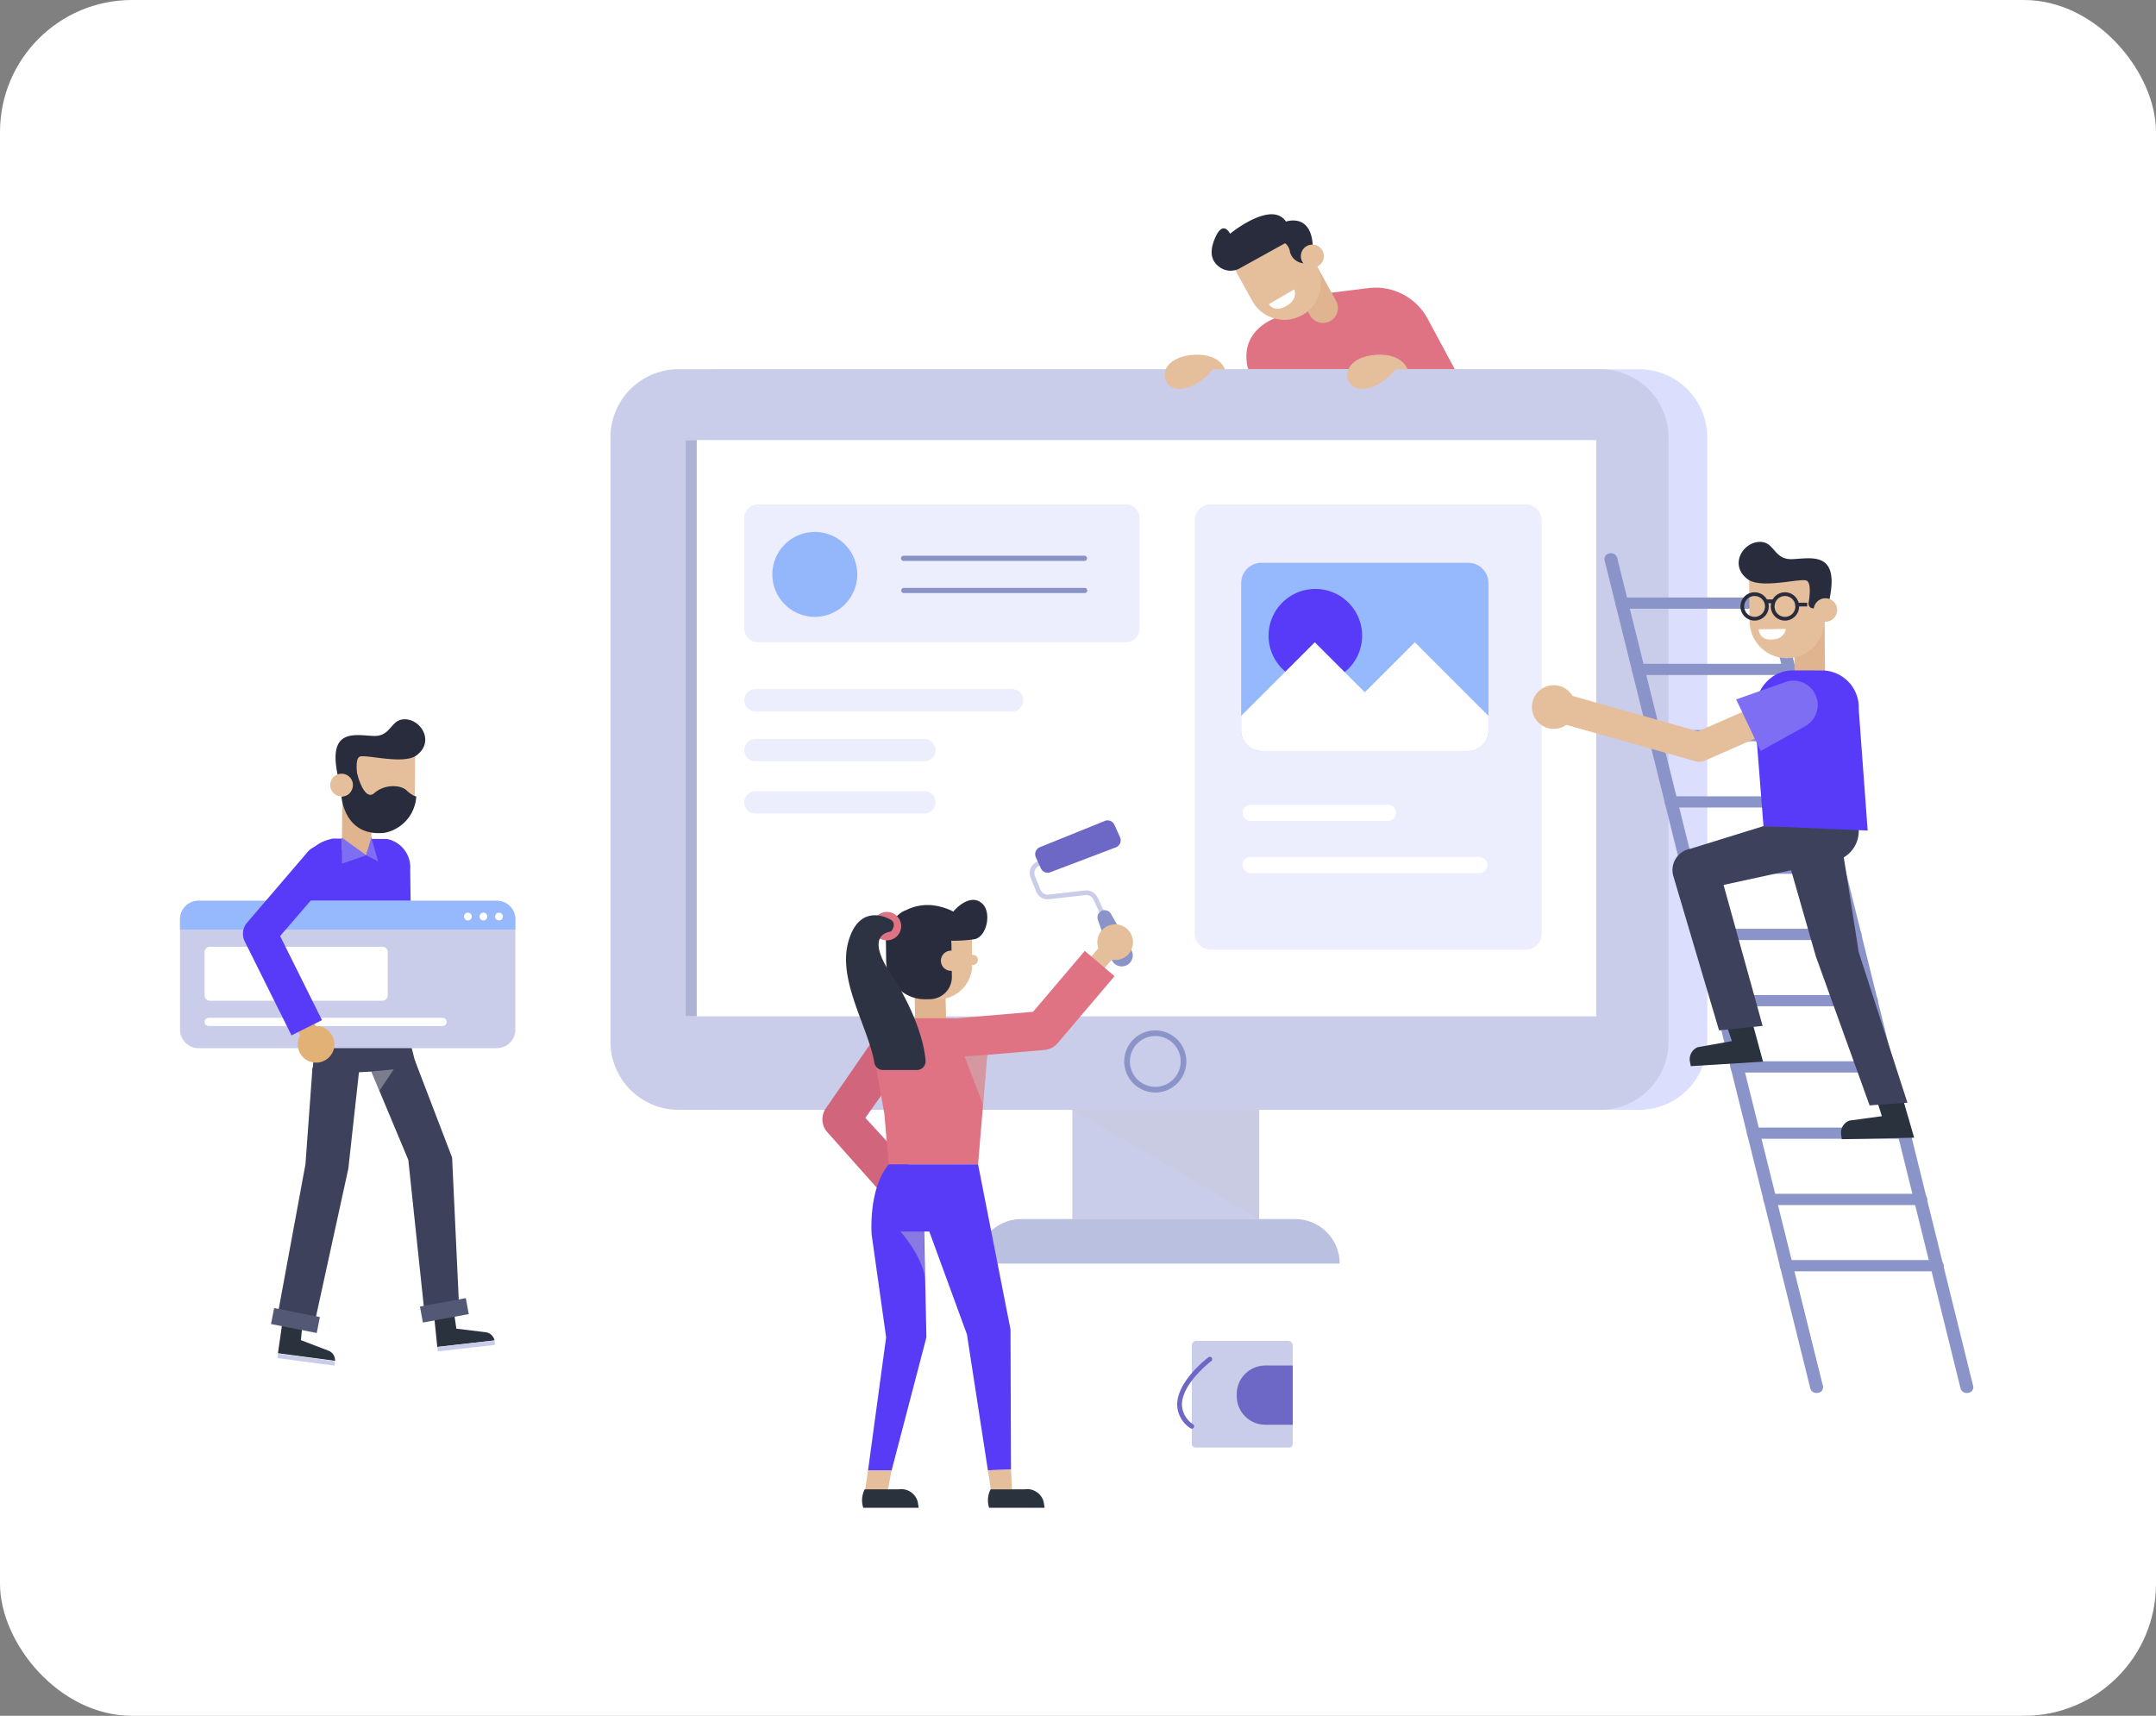 <svg xmlns="http://www.w3.org/2000/svg" width="294" height="234" viewBox="0 0 294 234">
    <rect x="0" y="0" width="294" height="234" fill="#808080" stroke="none"/>
    <defs>
        <clipPath id="cvymqemd6a">
            <path data-name="Rectangle 4554" style="fill:none" d="M0 0h244.543v176.408H0z"/>
        </clipPath>
        <clipPath id="0uw2ytc4ub">
            <path data-name="Rectangle 4542" style="fill:none" d="M0 0h25.483v14.922H0z"/>
        </clipPath>
        <clipPath id="z88urf9iyc">
            <path data-name="Rectangle 4543" style="fill:none" d="M0 0h3.061v2.927H0z"/>
        </clipPath>
        <clipPath id="d3m73nswpd">
            <path data-name="Rectangle 4549" style="fill:none" d="M0 0h3.364v6.35H0z"/>
        </clipPath>
        <clipPath id="2mndoyic1e">
            <path data-name="Rectangle 4550" style="fill:none" d="M0 0h3.095v6.782H0z"/>
        </clipPath>
    </defs>
    <g data-name="Group 16162" transform="translate(-.396)">
        <rect data-name="Rectangle 4537" width="294" height="234" rx="18" transform="translate(.396)" style="fill:#fff"/>
        <g data-name="Group 16148">
            <g data-name="Group 16147" style="clip-path:url(#cvymqemd6a)" transform="translate(24.946 29.223)">
                <g data-name="Group 16146">
                    <g data-name="Group 16145" style="clip-path:url(#cvymqemd6a)">
                        <path data-name="Path 38262" d="M138.233 13.155s-5.486 1.447-4.343 6.857l1.524 3.962 28.417-.534-5.383-10a8.058 8.058 0 0 0-8.094-4.176l-7.931.989z" transform="translate(11.679 .804)" style="fill:#df7383"/>
                        <path data-name="Path 38263" d="M144.709 14.108a2.032 2.032 0 0 1-2.739-.812l-3.277-5.956 3.583-1.918 3.254 5.916a2.031 2.031 0 0 1-.821 2.771" transform="translate(12.112 .473)" style="fill:#dfb48f"/>
                        <path data-name="Path 38264" d="M141.5 13.642a4.993 4.993 0 0 1-6.787-1.951l-3-5.431 8.739-4.834 3 5.43a4.992 4.992 0 0 1-1.952 6.786" transform="translate(11.502 .125)" style="fill:#e5be9c"/>
                        <path data-name="Path 38265" d="M141.5 6.616a2.069 2.069 0 0 1-2.1-1.754c-.466-1.887-2.99-1.377-2.99-1.377L138.792.96s3.745-1.433 3.772 3.72z" transform="translate(11.913 .068)" style="fill:#282c3c"/>
                        <path data-name="Path 38266" d="m139.834 3.7-6.613 3.664a2.564 2.564 0 0 1-2.79-.176c-.955-.724-1.448-1.78-.675-3.74 1.142-2.893 2.13-.794 2.13-.794s6.965-5.718 8.133-.371z" transform="translate(11.298)" style="fill:#282c3c"/>
                        <path data-name="Path 38267" d="M143.505 4.613A1.569 1.569 0 1 1 141.373 4a1.569 1.569 0 0 1 2.132.613" transform="translate(12.276 .332)" style="fill:#e5be9c"/>
                        <path data-name="Path 38268" d="m136.552 11.433 3.467-2.012s.633 1.417-1.306 2.388c-1.53.768-2.162-.376-2.162-.376" transform="translate(11.925 .823)" style="fill:#fff"/>
                        <path data-name="Path 38269" d="M140.149 155.848h-12.762a.5.5 0 0 1-.5-.5V141.92a.617.617 0 0 1 .617-.618h12.528a.617.617 0 0 1 .618.618v13.429a.5.5 0 0 1-.5.5" transform="translate(11.081 12.34)" style="fill:#c9cdea"/>
                        <path data-name="Path 38270" d="M136.424 152.472h3.733v-8.078h-3.733a3.9 3.9 0 0 0-3.9 3.9v.275a3.9 3.9 0 0 0 3.9 3.9" transform="translate(11.573 12.61)" style="fill:#6d67c6"/>
                        <path data-name="Path 38271" d="M127.046 153.1a.334.334 0 0 1-.195-.064 3.947 3.947 0 0 1-1.8-3.2c-.007-3.216 4.085-6.338 4.258-6.469a.325.325 0 1 1 .393.519c-.04.03-4.007 3.059-4 5.949a3.335 3.335 0 0 0 1.538 2.684.325.325 0 0 1-.195.586" transform="translate(10.921 12.514)" style="fill:#6d67c6"/>
                        <path data-name="Rectangle 4539" transform="translate(121.676 121.065)" style="fill:#c9cdea" d="M0 0h25.483v15.991H0z"/>
                        <path data-name="Path 38272" d="M143.343 126.028h-37.356a6.064 6.064 0 0 0-6.065 6.064h49.486a6.064 6.064 0 0 0-6.064-6.064" transform="translate(8.726 11.007)" style="fill:#bac0df"/>
                        <path data-name="Path 38273" d="M193.822 120.437H68.138a9.3 9.3 0 0 1-9.3-9.3V28.733a9.3 9.3 0 0 1 9.3-9.3h125.684a9.3 9.3 0 0 1 9.3 9.3v82.408a9.3 9.3 0 0 1-9.3 9.3" transform="translate(5.139 1.697)" style="fill:#dbdffd"/>
                        <path data-name="Path 38274" d="M188.963 120.437H63.279a9.3 9.3 0 0 1-9.3-9.3V28.733a9.3 9.3 0 0 1 9.3-9.3h125.684a9.3 9.3 0 0 1 9.3 9.3v82.408a9.3 9.3 0 0 1-9.3 9.3" transform="translate(4.714 1.697)" style="fill:#c9cdea"/>
                        <path data-name="Rectangle 4540" transform="translate(68.95 30.79)" style="fill:#fff" d="M0 0h124.163v78.594H0z"/>
                        <path data-name="Rectangle 4541" transform="translate(68.949 30.79)" style="fill:#adb3d5" d="M0 0h1.512v78.594H0z"/>
                        <path data-name="Path 38275" d="M122.649 110.829a4.234 4.234 0 1 1 4.234-4.234 4.239 4.239 0 0 1-4.234 4.234m0-7.7a3.462 3.462 0 1 0 3.462 3.461 3.465 3.465 0 0 0-3.462-3.461" transform="translate(10.341 8.94)" style="fill:#8b94c8"/>
                        <g data-name="Group 16135" style="mix-blend-mode:multiply;isolation:isolate;opacity:.23">
                            <g data-name="Group 16134">
                                <g data-name="Group 16133" style="clip-path:url(#0uw2ytc4ub)" transform="translate(121.676 122.134)">
                                    <path data-name="Path 38276" d="m111.9 112.325 25.483 14.923v-14.923z" transform="translate(-111.903 -112.325)" style="fill:#c8c8c8"/>
                                </g>
                            </g>
                        </g>
                        <path data-name="Path 38277" d="M122.8 55.183H72.627a1.861 1.861 0 0 1-1.862-1.862V38.248a1.861 1.861 0 0 1 1.862-1.862H122.8a1.861 1.861 0 0 1 1.862 1.862v15.073a1.861 1.861 0 0 1-1.862 1.862" transform="translate(6.18 3.178)" style="fill:#ecedfd"/>
                        <path data-name="Path 38278" d="M107.294 62.6H72.288a1.523 1.523 0 0 1 0-3.047h35.006a1.523 1.523 0 0 1 0 3.047" transform="translate(6.18 5.201)" style="fill:#ecedfd"/>
                        <path data-name="Path 38279" d="M95.311 68.854H72.288a1.523 1.523 0 1 1 0-3.046h23.023a1.523 1.523 0 1 1 0 3.046" transform="translate(6.18 5.747)" style="fill:#ecedfd"/>
                        <path data-name="Path 38280" d="M95.311 75.412H72.288a1.523 1.523 0 0 1 0-3.047h23.023a1.523 1.523 0 0 1 0 3.047" transform="translate(6.18 6.32)" style="fill:#ecedfd"/>
                        <path data-name="Path 38281" d="M172.383 97.1h-42.935a2.188 2.188 0 0 1-2.188-2.188V38.573a2.188 2.188 0 0 1 2.188-2.188h42.935a2.188 2.188 0 0 1 2.188 2.188v56.341a2.188 2.188 0 0 1-2.188 2.188" transform="translate(11.114 3.178)" style="fill:#ecedfd"/>
                        <path data-name="Path 38282" d="M85.862 45.631a5.788 5.788 0 1 1-5.788-5.788 5.788 5.788 0 0 1 5.788 5.788" transform="translate(6.487 3.48)" style="fill:#93b7fa"/>
                        <path data-name="Path 38283" d="M115.431 43.531H90.769a.353.353 0 0 1 0-.706h24.662a.353.353 0 0 1 0 .706" transform="translate(7.896 3.74)" style="fill:#8992c6"/>
                        <path data-name="Path 38284" d="M115.431 47.564H90.769a.352.352 0 0 1 0-.7h24.662a.352.352 0 1 1 0 .7" transform="translate(7.896 4.092)" style="fill:#8992c6"/>
                        <path data-name="Line 118" transform="translate(145.995 81.628)" style="stroke-linejoin:round;stroke:#fff;stroke-linecap:round;stroke-width:2.213px;fill:none" d="M0 0h18.709"/>
                        <path data-name="Line 119" transform="translate(145.995 88.756)" style="stroke-linejoin:round;stroke:#fff;stroke-linecap:round;stroke-width:2.213px;fill:none" d="M0 0h31.188"/>
                        <path data-name="Path 38285" d="M133.079 46.487V66.6a2.778 2.778 0 0 0 2.78 2.777h28.16A2.778 2.778 0 0 0 166.8 66.6V46.487a2.777 2.777 0 0 0-2.78-2.776h-28.16a2.777 2.777 0 0 0-2.78 2.776" transform="translate(11.622 3.817)" style="fill:#95b9fc"/>
                        <path data-name="Path 38286" d="M136.514 53.37a6.378 6.378 0 1 0 6.378-6.378 6.378 6.378 0 0 0-6.378 6.378" transform="translate(11.922 4.104)" style="fill:#583bf9"/>
                        <path data-name="Path 38287" d="M133.079 63.719v2.014a2.777 2.777 0 0 0 2.78 2.776h28.16a2.777 2.777 0 0 0 2.78-2.776v-2.014l-10.043-10.043-6.817 6.824-6.822-6.821z" transform="translate(11.622 4.688)" style="fill:#fff"/>
                        <path data-name="Path 38288" d="m19.574 78.3-.48.137a5.392 5.392 0 0 0-3.938 4.342l-1.293 18.659C21.6 104.21 30.4 99.365 30.4 99.365l-.224-16.815a3.954 3.954 0 0 0-3.148-4.189z" transform="translate(1.211 6.838)" style="fill:#583bf9"/>
                        <path data-name="Path 38289" d="m29.679 102.9 1.187 4.73-14.283.765.483-5.927z" transform="translate(1.448 8.949)" style="fill:#3d415b"/>
                        <path data-name="Path 38290" d="m23.229 105.7 5.871 14.035 2.242 21.206 4.667-1.508-.937-20.02-5.107-13.339z" transform="translate(2.029 9.231)" style="fill:#3d415b"/>
                        <g data-name="Group 16138" style="opacity:.44;mix-blend-mode:multiply;isolation:isolate">
                            <g data-name="Group 16137">
                                <g data-name="Group 16136" style="clip-path:url(#z88urf9iyc)" transform="translate(26.083 116.614)">
                                    <path data-name="Path 38291" d="m23.989 107.539 3.061-.291-1.959 2.927z" transform="translate(-23.989 -107.247)" style="fill:#cacaca"/>
                                </g>
                            </g>
                        </g>
                        <path data-name="Path 38292" d="m17.012 107.148-.96 13.171-4.012 21.737 5.016 1.031 4.844-22.173 1.674-15.191z" transform="translate(1.051 9.233)" style="fill:#3d415b"/>
                        <path data-name="Path 38293" d="m34.637 138.153-2.744.312.4 3.937 7.8-.886a1.4 1.4 0 0 0-1.223-1.121l-3.974-.481z" transform="translate(2.785 12.065)" style="fill:#29323d"/>
                        <path data-name="Rectangle 4544" transform="rotate(-6.479 1382.083 -232.659)" style="fill:#c9cdea" d="M0 0h7.853v.612H0z"/>
                        <path data-name="Path 38294" d="m15.583 139.611-2.739-.363-.564 3.918 7.784 1.032a1.4 1.4 0 0 0-.914-1.385l-3.74-1.429z" transform="translate(1.072 12.161)" style="fill:#29323d"/>
                        <path data-name="Rectangle 4545" transform="rotate(-82.47 95.623 70.422)" style="fill:#c9cdea" d="M0 0h.611v7.853H0z"/>
                        <path data-name="Rectangle 4546" transform="rotate(-10.455 830.448 -104.311)" style="fill:#535975" d="M0 0h6.358v2.217H0z"/>
                        <path data-name="Rectangle 4547" transform="rotate(-78.907 98.153 68.137)" style="fill:#535975" d="M0 0h2.217v6.358H0z"/>
                        <path data-name="Path 38295" d="m20.3 80.43 4.012-.018.06-8.7-4.011.018z" transform="translate(1.773 6.263)" style="fill:#dfb48f"/>
                        <path data-name="Path 38296" d="M25.26 78.311a4.928 4.928 0 0 0 4.973-4.884l.058-6.127-9.86-.09-.057 6.126a4.93 4.93 0 0 0 4.885 4.976" transform="translate(1.779 5.87)" style="fill:#e5be9c"/>
                        <path data-name="Path 38297" d="m20.516 72.047 1.4.041a.608.608 0 0 0 .617-.708c-.166-1.018-.348-2.765.316-2.963.944-.281 5.941 1.125 7.679-.147 2.446-1.79.762-4.759-1.408-4.923s-1.9 2.358-4.434 2.263-6.363-1.145-4.832 5.6z" transform="translate(1.704 5.532)" style="fill:#282c3c"/>
                        <path data-name="Path 38298" d="M30.443 73.263s-.44 0-1.316-.819c-.851-.8-3.015-.857-4.4.362s-2.342-2.641-2.342-2.641l-.73 1.2s.333 1.869-1.41 1.9c0 0 .357 5.574 5.9 4.958a5.362 5.362 0 0 0 4.3-4.958" transform="translate(1.768 6.128)" style="fill:#282c3c"/>
                        <path data-name="Path 38299" d="M18.835 71.7a1.549 1.549 0 1 0 1.565-1.535 1.549 1.549 0 0 0-1.565 1.535" transform="translate(1.645 6.128)" style="fill:#e5be9c"/>
                        <path data-name="Path 38300" d="m20.3 78.182 3.3 2.418.713-2.432z" transform="translate(1.773 6.826)" style="fill:#dfb48f"/>
                        <path data-name="Path 38301" d="m23.6 80.595-3.3 1.148v-3.562z" transform="translate(1.773 6.828)" style="fill:#7d6ef4"/>
                        <path data-name="Path 38302" d="m23.335 80.6 1.642.824-.929-3.257z" transform="translate(2.038 6.826)" style="fill:#7d6ef4"/>
                        <path data-name="Path 38303" d="M0 88.627v15.049a2.524 2.524 0 0 0 2.527 2.524h40.667a2.523 2.523 0 0 0 2.526-2.522V88.627a2.522 2.522 0 0 0-2.526-2.527H2.527A2.523 2.523 0 0 0 0 88.627" transform="translate(0 7.52)" style="fill:#c9cdea"/>
                        <path data-name="Path 38304" d="M0 88.627v1.4h45.72v-1.4a2.522 2.522 0 0 0-2.526-2.527H2.527A2.523 2.523 0 0 0 0 88.627" transform="translate(0 7.52)" style="fill:#95b9fc"/>
                        <path data-name="Path 38305" d="M39.512 88.123a.53.53 0 1 0 .53-.53.529.529 0 0 0-.53.53" transform="translate(3.451 7.65)" style="fill:#fff"/>
                        <path data-name="Path 38306" d="M37.562 88.123a.53.53 0 1 0 .53-.53.529.529 0 0 0-.53.53" transform="translate(3.28 7.65)" style="fill:#fff"/>
                        <path data-name="Path 38307" d="M35.611 88.123a.53.53 0 1 0 .531-.53.53.53 0 0 0-.531.53" transform="translate(3.11 7.65)" style="fill:#fff"/>
                        <path data-name="Path 38308" d="M3.811 99.23h23.514a.732.732 0 0 0 .732-.732V92.6a.732.732 0 0 0-.732-.732H3.811a.731.731 0 0 0-.732.732v5.9a.731.731 0 0 0 .732.732" transform="translate(.269 8.023)" style="fill:#fff"/>
                        <path data-name="Path 38309" d="M3.637 101.9h31.9a.557.557 0 1 0 0-1.115h-31.9a.557.557 0 1 0 0 1.115" transform="translate(.269 8.802)" style="fill:#fff"/>
                        <path data-name="Path 38310" d="M16 102.15a2.5 2.5 0 1 0 3.42.895 2.5 2.5 0 0 0-3.42-.895" transform="translate(1.29 8.891)" style="fill:#e2b176"/>
                        <path data-name="Path 38311" d="m14.181 101.579 1.312 2.243a1.235 1.235 0 1 0 2.131-1.247l-1.312-2.243a1.238 1.238 0 0 0-1.689-.443 1.239 1.239 0 0 0-.441 1.69" transform="translate(1.224 8.709)" style="fill:#e2b176"/>
                        <path data-name="Path 38312" d="m14.508 105.061 4.162-2.071-5.711-11.47 7.4-8.589A2.324 2.324 0 0 0 16.755 80l-8.347 9.75a2.328 2.328 0 0 0-.277 2.5z" transform="translate(.689 6.912)" style="fill:#583bf9"/>
                        <path data-name="Path 38313" d="m116.753 89.6-1.508-3.2a1.062 1.062 0 0 0-1.08-.6l-4.967.563a1.7 1.7 0 0 1-1.761-1.051l-.757-1.887a1.7 1.7 0 0 1 .75-2.111c.513-.284 1.035-.573 1.129-.62l.283.565c-.091.047-.6.328-1.1.607a1.065 1.065 0 0 0-.472 1.323l.757 1.885a1.065 1.065 0 0 0 1.1.66l4.968-.564a1.7 1.7 0 0 1 1.72.96l1.509 3.195z" transform="translate(9.306 7.047)" style="fill:#c9cdea"/>
                        <path data-name="Path 38314" d="m116.728 76.1-8.84 3.575a1.028 1.028 0 0 0-.551 1.378l.68 1.5a1.028 1.028 0 0 0 1.3.537l8.923-3.39a1.027 1.027 0 0 0 .573-1.383l-.763-1.694a1.027 1.027 0 0 0-1.322-.531" transform="translate(9.366 6.639)" style="fill:#6d67c6"/>
                        <path data-name="Path 38315" d="M115.6 87.39a.986.986 0 0 0-.491 1.2l1.871 5.425a1.5 1.5 0 1 0 2.734-1.23l-2.814-5a.985.985 0 0 0-1.3-.4" transform="translate(10.048 7.623)" style="fill:#8b94c8"/>
                        <path data-name="Path 38316" d="m89.454 125.491-8.344-9.37a2.66 2.66 0 0 1-.185-2.961l7.567-10.96 4.6 2.685-6.671 9.415 7.257 7.952z" transform="translate(7.036 8.925)" style="fill:#d1657b"/>
                        <path data-name="Path 38317" d="M115.88 93.331a2.432 2.432 0 1 0-.246-3.431 2.43 2.43 0 0 0 .246 3.431" transform="translate(10.047 7.778)" style="fill:#e5be9c"/>
                        <path data-name="Path 38318" d="m115.887 95.118 1.656-1.912a1.2 1.2 0 1 0-1.816-1.573l-1.656 1.912a1.2 1.2 0 0 0 1.816 1.573" transform="translate(9.936 7.967)" style="fill:#e5be9c"/>
                        <path data-name="Path 38319" d="m92.207 101.969 4.226-.044-.194-8.088-4.184.053z" transform="translate(8.039 8.195)" style="fill:#dfb48f"/>
                        <path data-name="Path 38320" d="M95.459 99.321a4.71 4.71 0 0 0 4.651-4.769l-.074-5.853-9.42.119.074 5.853a4.71 4.71 0 0 0 4.769 4.651" transform="translate(7.914 7.746)" style="fill:#e5be9c"/>
                        <path data-name="Path 38321" d="m97.464 91.75.054 4.3a3.029 3.029 0 0 1-2.9 3.148l-.85.011a5.3 5.3 0 0 1-5.208-5.376l-.049-3.888 8.851-.112z" transform="translate(7.73 7.846)" style="fill:#282c3c"/>
                        <path data-name="Path 38322" d="M96.352 91.543a19.012 19.012 0 0 0 3.57-.188c1.742-.36 2.374-3.8.989-4.914-.061-.05-.126-.1-.195-.146-1.644-1.145-3.794 1.294-3.75 1.435s-.614 3.812-.614 3.812" transform="translate(8.415 7.51)" style="fill:#282c3c"/>
                        <path data-name="Path 38323" d="M99.231 88.5s-3.771-3.267-7.993-1.154c0 0-1.4.339-2.726 2.883l8.318 1.906z" transform="translate(7.73 7.566)" style="fill:#282c3c"/>
                        <path data-name="Path 38324" d="M95.423 93.757a1.378 1.378 0 1 0 1.36-1.4 1.377 1.377 0 0 0-1.36 1.4" transform="translate(8.333 8.066)" style="fill:#e5be9c"/>
                        <path data-name="Path 38325" d="M98.8 94.257h.685a.685.685 0 0 0 0-1.37H98.8z" transform="translate(8.628 8.112)" style="fill:#e5be9c"/>
                        <path data-name="Path 38326" d="M97.906 100.842h-6.777c-3.388 0-4.55 2.8-3.964 5.779l1.279 7.266.6 6.875h12.181l1.256-15.044c.037-2.681-.942-4.876-4.572-4.876" transform="translate(7.599 8.807)" style="fill:#df7383"/>
                        <path data-name="Path 38327" d="m101.287 119.162 4.423 22.511.066 19.114-3.147.1-2.859-18.543-5.877-16.052.349 16.457-4.751 18.179h-3.212l2.47-18.179-1.975-14.018s-.5-6.2 2.331-9.569z" transform="translate(7.535 10.407)" style="fill:#583bf7"/>
                        <path data-name="Rectangle 4548" transform="translate(98.241 134.368)" style="fill:#583bf7" d="M0 0h5.743v4.362H0z"/>
                        <path data-name="Path 38328" d="m104.464 157.444.145 2.69h-2.9l-.39-2.593z" transform="translate(8.848 13.75)" style="fill:#e5be9c"/>
                        <path data-name="Path 38329" d="m89.524 157.572-.538 2.841-3.08-.1.406-2.739z" transform="translate(7.502 13.761)" style="fill:#e5be9c"/>
                        <g data-name="Group 16141" style="opacity:.44;mix-blend-mode:multiply;isolation:isolate">
                            <g data-name="Group 16140">
                                <g data-name="Group 16139" style="clip-path:url(#d3m73nswpd)" transform="translate(98.242 138.731)">
                                    <path data-name="Path 38330" d="M93.49 127.588h-3.139s2.873 3.175 3.364 6.35z" transform="translate(-90.351 -127.588)" style="fill:#c8c8c8"/>
                                </g>
                            </g>
                        </g>
                        <path data-name="Path 38331" d="M104.44 159.918h1.9a2.332 2.332 0 0 1 2.57 1.668l.142.856h-7.565a3.247 3.247 0 0 1 .2-2.524z" transform="translate(8.848 13.966)" style="fill:#29323d"/>
                        <path data-name="Path 38332" d="M88.647 159.918h1.9a2.332 2.332 0 0 1 2.57 1.668l.142.856H85.7a3.247 3.247 0 0 1 .2-2.524z" transform="translate(7.469 13.966)" style="fill:#29323d"/>
                        <path data-name="Path 38333" d="m97.039 106.963-.456-5.3 11.308-.972 7.049-8.3 4.06 3.447-7.758 9.13a2.665 2.665 0 0 1-1.8.929z" transform="translate(8.435 8.069)" style="fill:#df7383"/>
                        <g data-name="Group 16144" style="opacity:.44;mix-blend-mode:multiply;isolation:isolate">
                            <g data-name="Group 16143">
                                <g data-name="Group 16142" style="clip-path:url(#2mndoyic1e)" transform="translate(106.974 114.637)">
                                    <path data-name="Path 38334" d="m101.477 105.43-3.095.2 2.528 6.585z" transform="translate(-98.383 -105.43)" style="fill:#c8c8c8"/>
                                </g>
                            </g>
                        </g>
                        <path data-name="Path 38335" d="M90.747 89.439a1.939 1.939 0 1 1-1.938-1.939 1.938 1.938 0 0 1 1.939 1.939" transform="translate(7.586 7.642)" style="fill:#df7383"/>
                        <path data-name="Path 38336" d="M89.676 88.554s-4.256-2.674-5.84 2.977c-1.484 5.291 2.744 11.69 3.561 16.531a1.174 1.174 0 0 0 1.168.963h4.614a1.19 1.19 0 0 0 1.192-1.278c-.162-2.268-1.331-6.629-4.791-11.95 0 0-3.686-5.025.078-5.668 0 0 .848-.959.018-1.576" transform="translate(7.294 7.679)" style="fill:#2e3343"/>
                        <path data-name="Path 38337" d="M226.407 157.036a.862.862 0 0 1-.86-.606L197.585 43.448a.773.773 0 0 1 .676-.911.886.886 0 0 1 1.047.588l27.962 112.982a.774.774 0 0 1-.676.911 1.008 1.008 0 0 1-.187.017" transform="translate(17.254 3.713)" style="fill:#8b94c8"/>
                        <path data-name="Path 38338" d="M207.575 157.036a.861.861 0 0 1-.86-.606L178.648 43.448a.774.774 0 0 1 .676-.911.883.883 0 0 1 1.047.588l28.067 112.983a.774.774 0 0 1-.676.911 1 1 0 0 1-.187.017" transform="translate(15.6 3.713)" style="fill:#8b94c8"/>
                        <path data-name="Path 38339" d="M201.473 49.6h-20.585a.774.774 0 1 1 0-1.533h20.585a.774.774 0 1 1 0 1.533" transform="translate(15.72 4.198)" style="fill:#8b94c8"/>
                        <path data-name="Path 38340" d="M203.534 57.911h-20.585a.774.774 0 1 1 0-1.533h20.585a.774.774 0 1 1 0 1.533" transform="translate(15.9 4.924)" style="fill:#8b94c8"/>
                        <path data-name="Path 38341" d="M205.6 66.22h-20.588a.774.774 0 1 1 0-1.533H205.6a.774.774 0 1 1 0 1.533" transform="translate(16.08 5.649)" style="fill:#8b94c8"/>
                        <path data-name="Path 38342" d="M207.658 74.531h-20.583a.774.774 0 1 1 0-1.533h20.583a.774.774 0 1 1 0 1.533" transform="translate(16.26 6.375)" style="fill:#8b94c8"/>
                        <path data-name="Path 38343" d="M209.721 82.84h-20.585a.774.774 0 1 1 0-1.533h20.585a.774.774 0 1 1 0 1.533" transform="translate(16.441 7.101)" style="fill:#8b94c8"/>
                        <path data-name="Path 38344" d="M211.784 91.149H191.2a.774.774 0 1 1 0-1.533h20.585a.774.774 0 1 1 0 1.533" transform="translate(16.621 7.827)" style="fill:#8b94c8"/>
                        <path data-name="Path 38345" d="M213.845 99.46h-20.584a.774.774 0 1 1 0-1.533h20.584a.774.774 0 1 1 0 1.533" transform="translate(16.801 8.552)" style="fill:#8b94c8"/>
                        <path data-name="Path 38346" d="M215.908 107.769h-20.585a.774.774 0 1 1 0-1.533h20.585a.774.774 0 1 1 0 1.533" transform="translate(16.981 9.278)" style="fill:#8b94c8"/>
                        <path data-name="Path 38347" d="M217.969 116.078h-20.583a.774.774 0 1 1 0-1.533h20.583a.774.774 0 1 1 0 1.533" transform="translate(17.161 10.004)" style="fill:#8b94c8"/>
                        <path data-name="Path 38348" d="M220.032 124.389h-20.585a.774.774 0 1 1 0-1.533h20.585a.774.774 0 1 1 0 1.533" transform="translate(17.341 10.729)" style="fill:#8b94c8"/>
                        <path data-name="Path 38349" d="M222.094 132.7h-20.585a.774.774 0 1 1 0-1.533h20.585a.774.774 0 1 1 0 1.533" transform="translate(17.521 11.455)" style="fill:#8b94c8"/>
                        <path data-name="Path 38350" d="m194.329 101.691 3.459-.63 1.54 5.676-9.851.613-.139-.767a1.784 1.784 0 0 1 1.078-1.817l4.669-.832z" transform="translate(16.534 8.826)" style="fill:#29323d"/>
                        <path data-name="Path 38351" d="m206.641 58.8-4.157-.02-.062-9.009 4.157.018z" transform="translate(17.678 4.346)" style="fill:#dfb48f"/>
                        <path data-name="Path 38352" d="M201.99 56.6a5.108 5.108 0 0 1-5.155-5.06l-.059-6.349 10.215-.094.059 6.348a5.109 5.109 0 0 1-5.06 5.155" transform="translate(17.185 3.939)" style="fill:#e5be9c"/>
                        <path data-name="Path 38353" d="m207.1 50.112-1.456.042a.629.629 0 0 1-.638-.733c.172-1.056.36-2.865-.328-3.071-.978-.29-6.155 1.167-7.956-.151-2.535-1.855-.79-4.932 1.459-5.1s1.968 2.444 4.594 2.345 6.592-1.186 5.007 5.807z" transform="translate(17.07 3.588)" style="fill:#282c3c"/>
                        <path data-name="Path 38354" d="M208.08 49.751a1.6 1.6 0 1 1-1.62-1.59 1.607 1.607 0 0 1 1.62 1.59" transform="translate(17.891 4.206)" style="fill:#e5be9c"/>
                        <path data-name="Path 38355" d="m213.061 110.8 3.483-.486 1.736 5.985-9.868.205-.108-.771a1.782 1.782 0 0 1 1.153-1.77l4.424-.6z" transform="translate(18.191 9.634)" style="fill:#29323d"/>
                        <path data-name="Path 38356" d="m199.577 76.74-9.941 3.084a2.948 2.948 0 0 0-2.341 3.76l6.226 21.008 5.944-.607-5.33-19.226 14.633-3.183a4.174 4.174 0 0 0 3.8-4.157v-.68z" transform="translate(16.346 6.702)" style="fill:#3d415b"/>
                        <path data-name="Path 38357" d="m209.036 79.066 2.314 14.671 6.639 20.518-5.159.364-7.323-20.3-4.378-15.25z" transform="translate(17.565 6.905)" style="fill:#3d415b"/>
                        <path data-name="Path 38358" d="M202.605 57.208c-2.842.011-5.142 2.6-5.142 5.78l1.215 15.458 14.206.607-1.214-16.519a5.057 5.057 0 0 0-4.736-5.316z" transform="translate(17.245 4.996)" style="fill:#583bf9"/>
                        <path data-name="Path 38359" d="m197.979 52.052 3.7-.043s-.138 1.545-2.138 1.436a1.453 1.453 0 0 1-1.564-1.393" transform="translate(17.29 4.542)" style="fill:#fff"/>
                        <path data-name="Path 38360" d="M174.541 64.223a2.975 2.975 0 1 1 .161-4.2 2.975 2.975 0 0 1-.161 4.2" transform="translate(14.807 5.159)" style="fill:#e5be9c"/>
                        <path data-name="Path 38361" d="M205.888 61.251 192.067 67.3l-19.321-5.448" transform="translate(15.086 5.349)" style="stroke:#e5be9c;stroke-width:4.025px;stroke-linejoin:round;fill:none"/>
                        <path data-name="Path 38362" d="m195.157 61.058 3.333 7.03 6.087-3.386a3.312 3.312 0 0 0-2.715-6.016z" transform="translate(17.043 5.109)" style="fill:#7d6ef4"/>
                        <path data-name="Path 38363" d="M197.623 51.271a1.93 1.93 0 1 1 1.93-1.93 1.933 1.933 0 0 1-1.93 1.93m0-3.35a1.42 1.42 0 1 0 1.421 1.42 1.422 1.422 0 0 0-1.421-1.42" transform="translate(17.09 4.141)" style="fill:#282c3c"/>
                        <path data-name="Path 38364" d="M201.43 51.271a1.93 1.93 0 1 1 1.931-1.93 1.931 1.931 0 0 1-1.931 1.93m0-3.35a1.42 1.42 0 1 0 1.421 1.42 1.422 1.422 0 0 0-1.421-1.42" transform="translate(17.423 4.141)" style="fill:#282c3c"/>
                        <path data-name="Rectangle 4551" transform="translate(216.233 52.526)" style="fill:#282c3c" d="M0 0h1.006v.51H0z"/>
                        <path data-name="Rectangle 4552" transform="translate(220.273 52.972)" style="fill:#282c3c" d="M0 0h1.615v.51H0z"/>
                        <path data-name="Path 38365" d="M131.713 19.636s-.61-2.2-4.211-2.014-4.76 2.5-3.6 3.967 4.211.477 6.165-1.989z" transform="translate(10.783 1.538)" style="fill:#e5be9c"/>
                        <path data-name="Path 38366" d="M154.613 19.636s-.61-2.2-4.211-2.014-4.76 2.5-3.6 3.967 4.211.477 6.164-1.989z" transform="translate(12.782 1.538)" style="fill:#e5be9c"/>
                    </g>
                </g>
            </g>
        </g>
    </g>
</svg>
